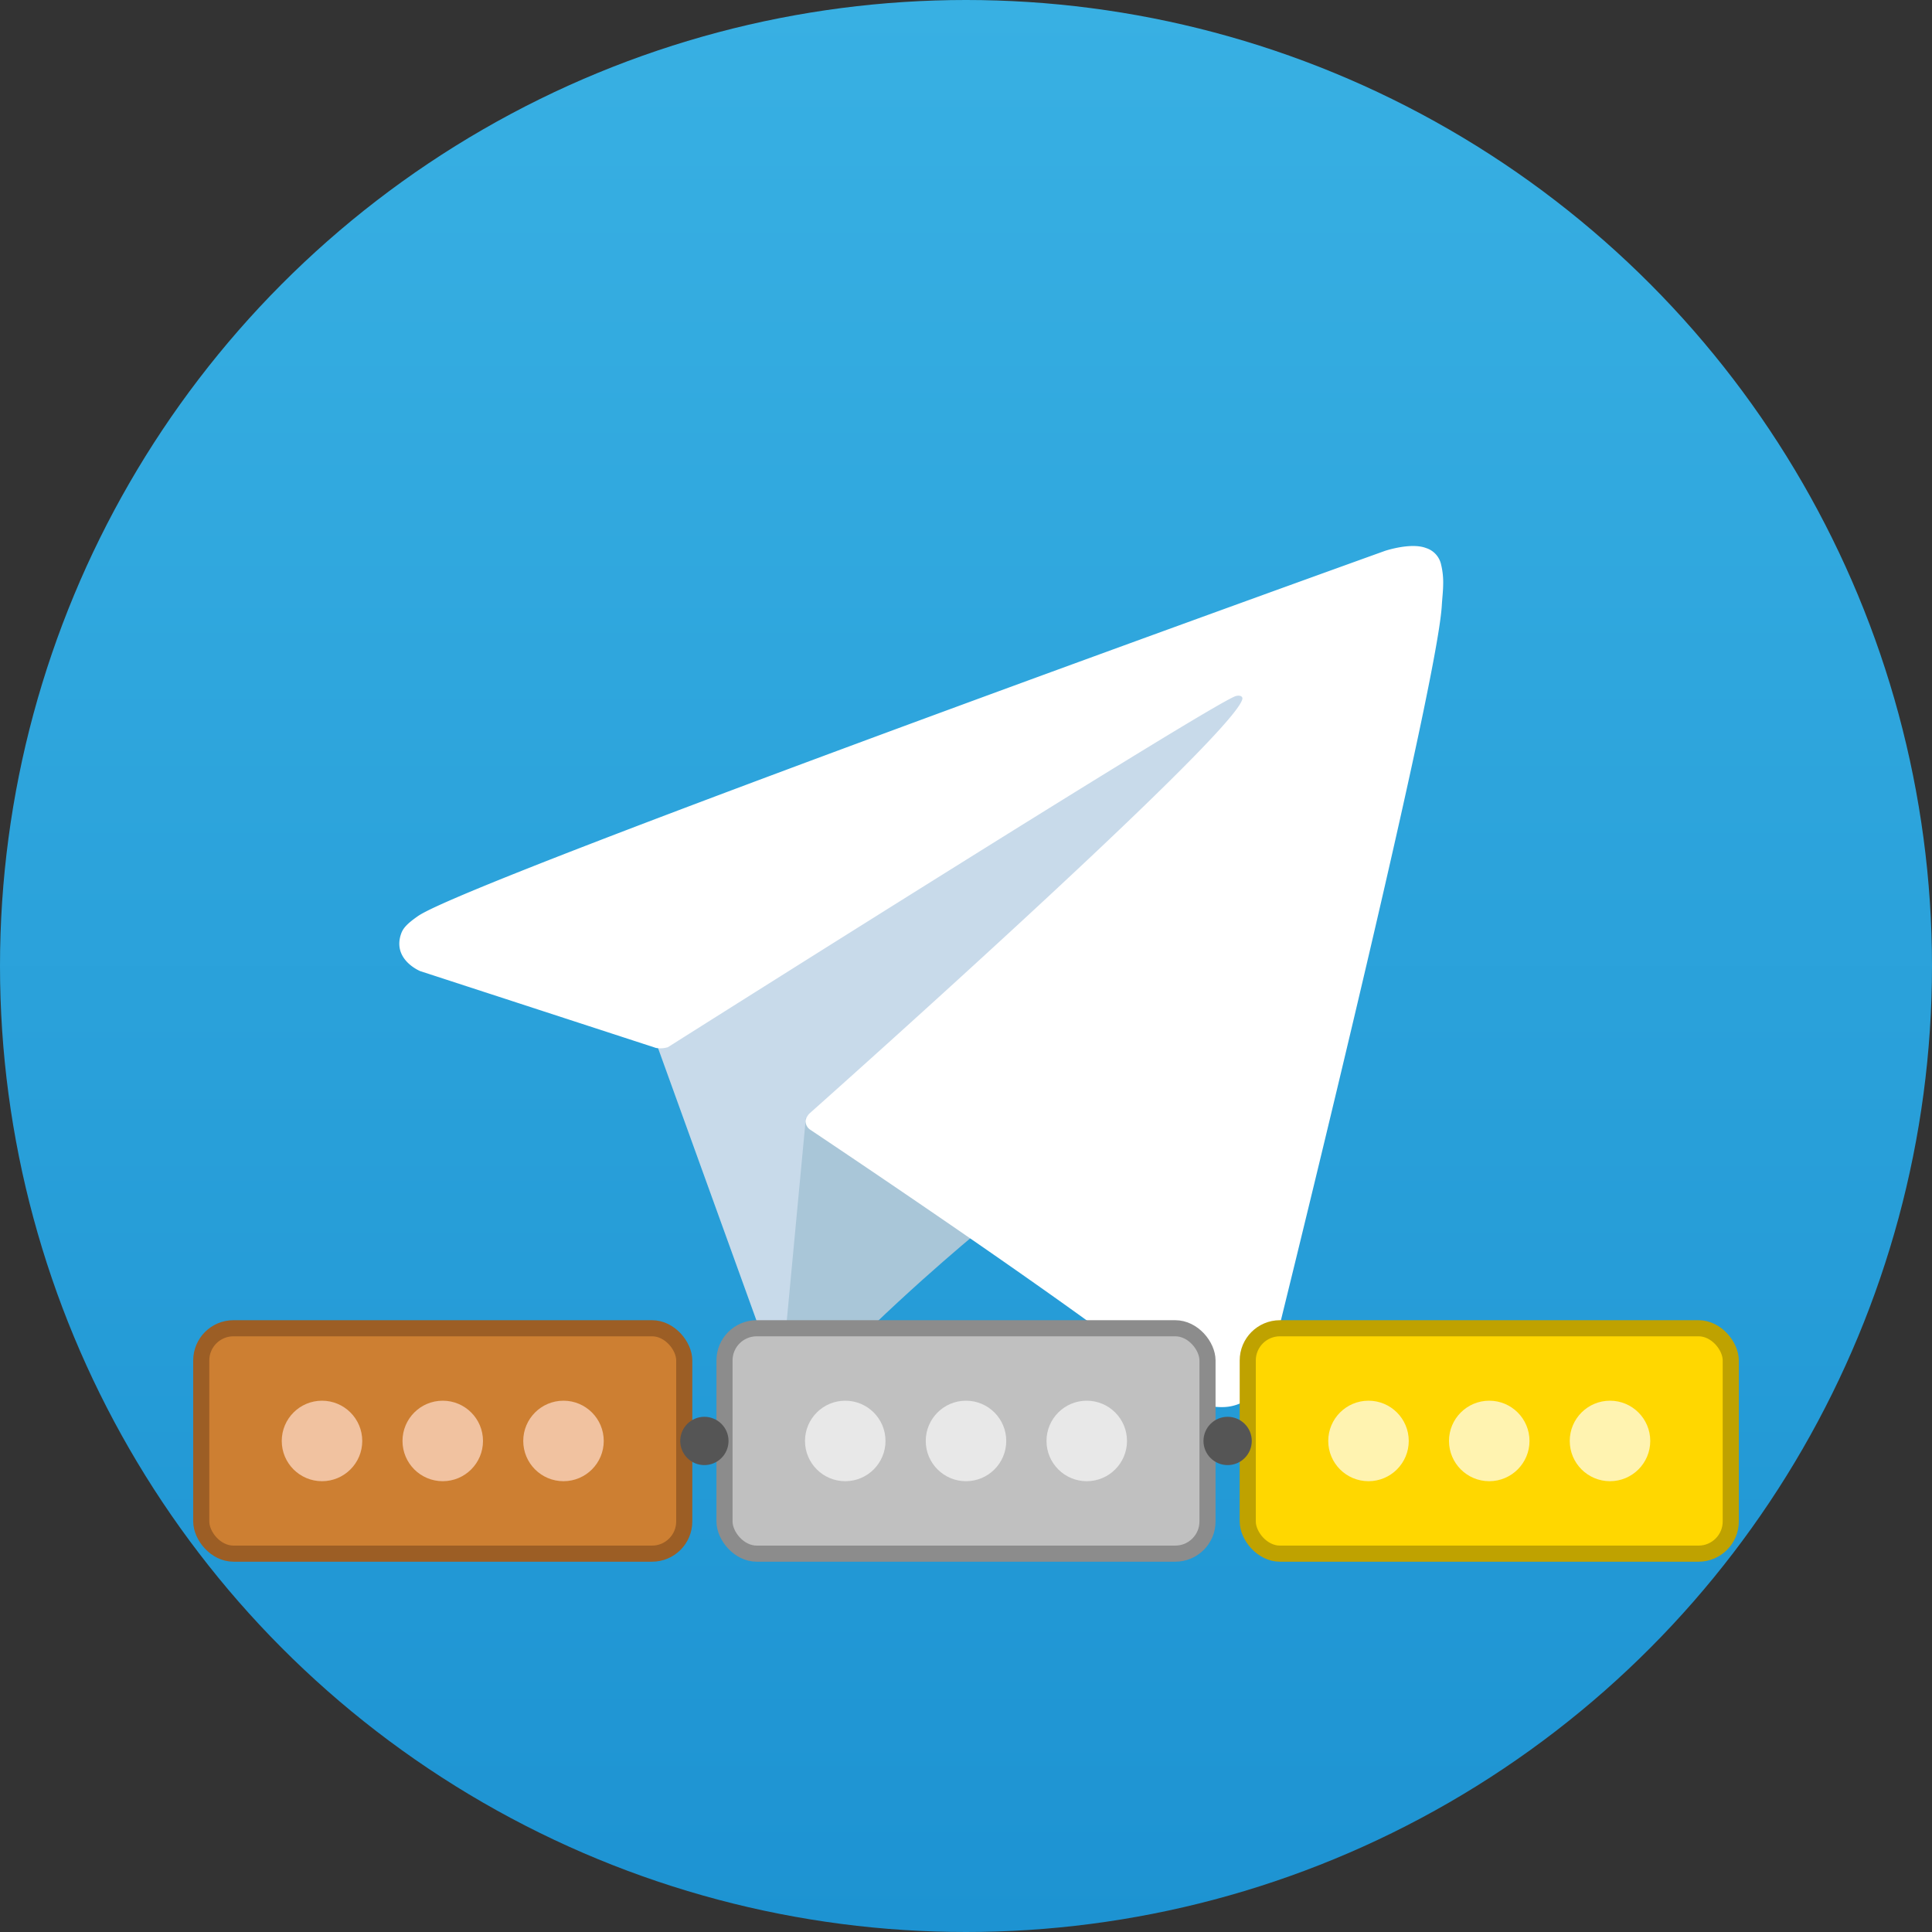 <svg xmlns="http://www.w3.org/2000/svg" viewBox="0 0 240 240">
  <rect x="0" y="0" width="240" height="240" fill="#333333" stroke="none"/>
  <defs>
    <linearGradient id="linear-gradient" x1="120" y1="240" x2="120" gradientUnits="userSpaceOnUse">
      <stop offset="0" stop-color="#1d93d2"/>
      <stop offset="1" stop-color="#38b0e3"/>
    </linearGradient>
  </defs>
  <title>Telegram_Chained_Constructor</title>
  
  <!-- Original Telegram Circle -->
  <circle cx="120" cy="120" r="120" fill="url(#linear-gradient)"/>
  
  <!-- Telegram Paper Plane -->
  <path d="M81.229,128.772l14.237,39.406s1.78,3.687,3.686,3.687,30.255-29.492,30.255-29.492l31.525-60.89L81.737,118.6Z" fill="#c8daea"/>
  <path d="M100.106,138.878l-2.733,29.046s-1.144,8.9,7.754,0,17.415-15.763,17.415-15.763" fill="#a9c6d8"/>
  <path d="M81.486,130.178,52.2,120.636s-3.5-1.42-2.373-4.64c.232-.664.7-1.229,2.1-2.2,6.489-4.523,120.106-45.36,120.106-45.36s3.208-1.081,5.1-.362a2.766,2.766,0,0,1,1.885,2.055,9.357,9.357,0,0,1,.254,2.585c-.009.752-.1,1.449-.169,2.542-.692,11.165-21.4,94.493-21.4,94.493s-1.239,4.876-5.678,5.043A8.13,8.13,0,0,1,146.1,172.5c-8.711-7.493-38.819-27.727-45.472-32.177a1.27,1.27,0,0,1-.546-.9c-.093-.469.417-1.05.417-1.05s52.426-46.6,53.821-51.492c.108-.379-.3-.566-.848-.4-3.482,1.281-63.844,39.4-70.506,43.607A3.21,3.21,0,0,1,81.486,130.178Z" fill="#fff"/>
  
  <!-- Horizontal Constructor Blocks (smaller, inside circle) -->
  <!-- Bronze Block -->
  <g transform="translate(25,165)">
    <rect x="0" y="0" width="60" height="28" rx="4" ry="4" fill="#CD7F32" stroke="#9c5e25" stroke-width="2"/>
    <circle cx="15" cy="14" r="5" fill="#f1c2a0"/>
    <circle cx="30" cy="14" r="5" fill="#f1c2a0"/>
    <circle cx="45" cy="14" r="5" fill="#f1c2a0"/>
  </g>
  
  
  
  
  <!-- Silver Block -->
  <g transform="translate(90,165)">
    <rect x="0" y="0" width="60" height="28" rx="4" ry="4" fill="#C0C0C0" stroke="#8c8c8c" stroke-width="2"/>
    <circle cx="15" cy="14" r="5" fill="#e8e8e8"/>
    <circle cx="30" cy="14" r="5" fill="#e8e8e8"/>
    <circle cx="45" cy="14" r="5" fill="#e8e8e8"/>
  </g>
  
  
  
  
  <!-- Gold Block -->
  <g transform="translate(155,165)">
    <rect x="0" y="0" width="60" height="28" rx="4" ry="4" fill="#FFD700" stroke="#bfa200" stroke-width="2"/>
    <circle cx="15" cy="14" r="5" fill="#fff3b0"/>
    <circle cx="30" cy="14" r="5" fill="#fff3b0"/>
    <circle cx="45" cy="14" r="5" fill="#fff3b0"/>
  </g>

  <!-- Oval link -->
  <ellipse cx="87.5" cy="179" rx="2" ry="2" fill="#555" stroke="#555" stroke-width="2"/>

  <!-- Oval link -->
  <ellipse cx="152.5" cy="179" rx="2" ry="2" fill="#555" stroke="#555" stroke-width="2"/>
</svg>